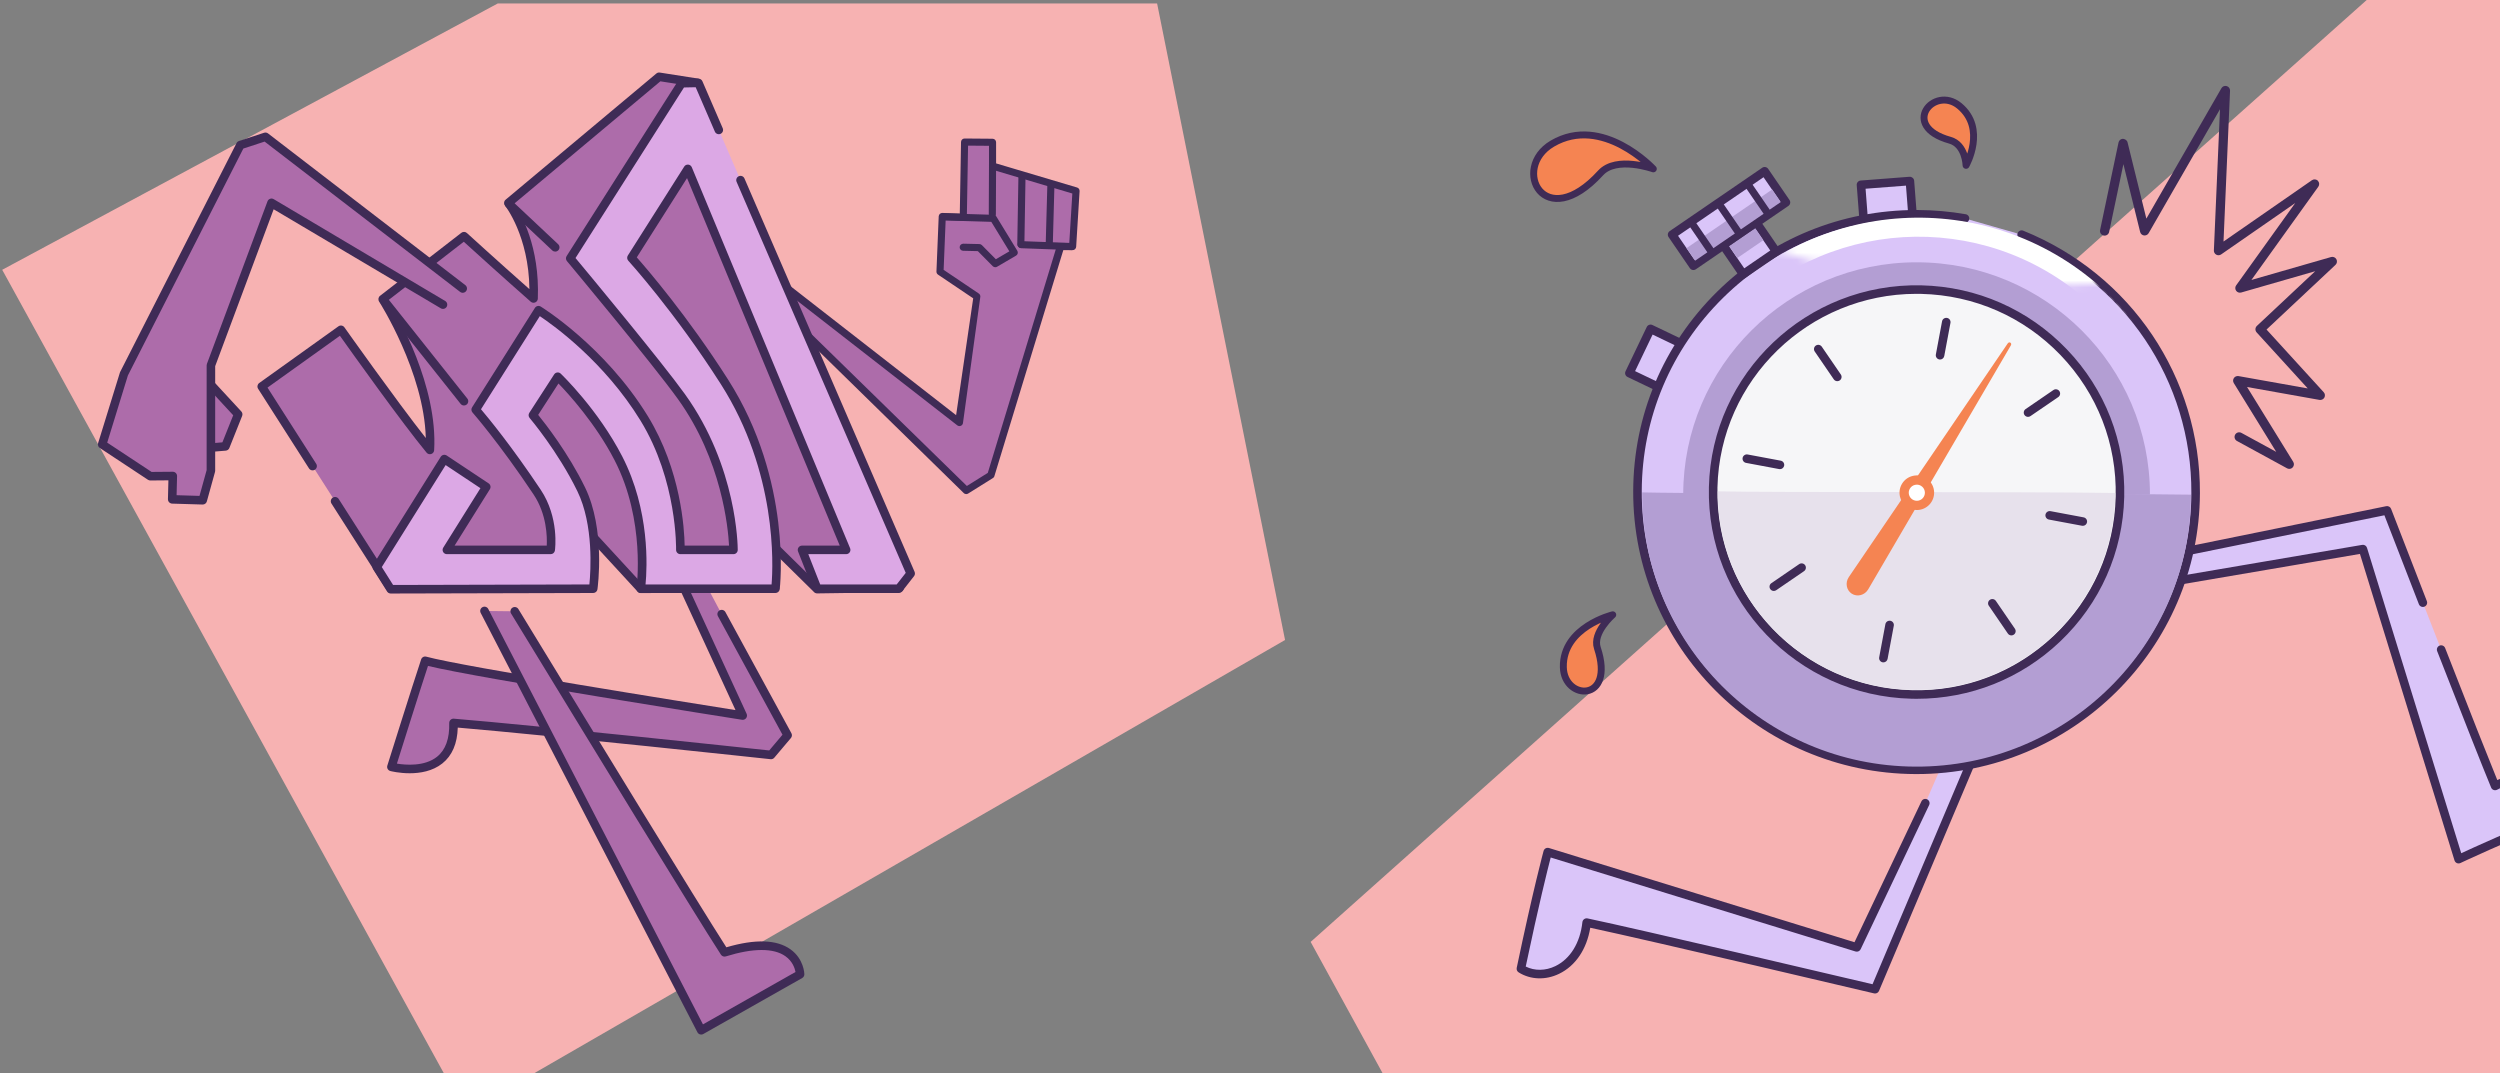 <svg width="361" height="155" viewBox="0 0 361 155" fill="none" xmlns="http://www.w3.org/2000/svg">
<rect x="0" y="0" width="361" height="155" fill="#808080" stroke="none"/>
<path d="M346.802 -3.835L189.887 136.119L204.657 163.071H666.712C669.44 163.071 671.652 160.859 671.652 158.13V1.106C671.652 -1.623 669.44 -3.835 666.712 -3.835H346.802Z" fill="#F7B2B2" stroke="#F7B2B2" stroke-miterlimit="10"/>
<path d="M1 39.16L67.423 160L185 92.16L166.676 1H72.004L1 39.16Z" fill="#F7B2B2" stroke="#F7B2B2" stroke-miterlimit="10"/>
<path d="M349.863 87.024C346.992 79.639 344.695 73.697 344.695 73.697L305.39 81.69L305.162 85.433L341.205 79.288L355.021 124.064C355.021 124.064 360.559 121.429 371.378 116.933C371.218 112.926 366.04 110.41 360.292 113.493C358.873 110.07 355.651 101.872 352.502 93.8" fill="#DAC5F9"/>
<path d="M355.021 124.681C354.936 124.681 354.852 124.665 354.772 124.63C354.608 124.557 354.484 124.417 354.431 124.246L340.775 79.987L305.265 86.041C305.081 86.075 304.89 86.019 304.749 85.892C304.609 85.766 304.533 85.583 304.545 85.395L304.773 81.652C304.79 81.372 304.993 81.139 305.267 81.084L344.573 73.092C344.866 73.035 345.162 73.193 345.272 73.474C345.272 73.474 347.568 79.416 350.438 86.8C350.563 87.119 350.405 87.477 350.087 87.6C349.771 87.727 349.412 87.566 349.288 87.249C346.9 81.109 344.911 75.967 344.307 74.406L305.977 82.2L305.825 84.693L341.102 78.679C341.416 78.625 341.705 78.81 341.796 79.106L355.402 123.204C357.133 122.401 362.32 120.035 370.721 116.537C370.538 115.296 369.77 114.215 368.568 113.528C366.434 112.306 363.45 112.5 360.584 114.037C360.431 114.12 360.25 114.133 360.084 114.074C359.92 114.016 359.788 113.891 359.721 113.729C358.519 110.829 355.896 104.2 351.927 94.024C351.803 93.707 351.959 93.349 352.278 93.224C352.594 93.1 352.953 93.258 353.078 93.576C356.786 103.078 359.315 109.483 360.609 112.641C363.669 111.192 366.835 111.115 369.181 112.455C370.896 113.435 371.921 115.058 371.995 116.909C372.004 117.167 371.853 117.404 371.614 117.503C360.939 121.94 355.342 124.596 355.286 124.621C355.202 124.661 355.111 124.681 355.021 124.681Z" fill="#3F2B56"/>
<path d="M275.79 26.14L268.725 26.684L269.115 31.75L276.18 31.206L275.79 26.14Z" fill="#DAC5F9"/>
<path d="M269.115 32.367C268.968 32.367 268.825 32.315 268.713 32.218C268.589 32.112 268.512 31.96 268.5 31.797L268.11 26.732C268.084 26.392 268.338 26.095 268.678 26.069L275.743 25.525C276.053 25.505 276.38 25.752 276.405 26.093L276.796 31.158C276.809 31.322 276.756 31.483 276.65 31.608C276.543 31.733 276.392 31.809 276.228 31.822L269.162 32.366C269.146 32.367 269.131 32.367 269.115 32.367ZM269.389 27.252L269.683 31.086L275.518 30.638L275.222 26.804L269.389 27.252Z" fill="#3F2B56"/>
<path d="M239.866 56.075L242.927 49.684L238.345 47.489L235.284 53.88L239.866 56.075Z" fill="#DAC5F9"/>
<path d="M239.865 56.692C239.776 56.692 239.685 56.673 239.599 56.632L235.017 54.437C234.869 54.366 234.755 54.239 234.701 54.085C234.646 53.931 234.655 53.761 234.726 53.613L237.788 47.222C237.935 46.915 238.304 46.784 238.612 46.932L243.194 49.127C243.343 49.198 243.456 49.325 243.51 49.479C243.565 49.633 243.555 49.804 243.485 49.951L240.422 56.341C240.316 56.563 240.095 56.692 239.865 56.692ZM236.107 53.59L239.576 55.251L242.104 49.974L238.635 48.313L236.107 53.59Z" fill="#3F2B56"/>
<path d="M278.014 115.978L268.118 136.806L223.488 123.042C223.488 123.042 222.022 128.418 219.617 139.885C223.013 142.017 228.408 139.707 229.112 133.223C237.298 134.946 270.758 142.844 270.758 142.844L286.376 105.9L283.418 103.597" fill="#DAC5F9"/>
<path d="M270.759 143.462C270.712 143.462 270.665 143.457 270.616 143.445C270.291 143.368 238.703 135.915 229.634 133.966C229.127 137.063 227.51 139.467 225.133 140.618C223.185 141.561 221.001 141.483 219.289 140.408C219.07 140.271 218.96 140.011 219.013 139.758C221.394 128.405 222.878 122.934 222.892 122.879C222.936 122.718 223.044 122.581 223.191 122.501C223.336 122.42 223.51 122.403 223.67 122.452L267.79 136.057L277.456 115.713C277.602 115.406 277.971 115.275 278.278 115.421C278.586 115.567 278.718 115.935 278.57 116.244L268.676 137.07C268.545 137.347 268.23 137.489 267.936 137.395L223.921 123.822C223.483 125.51 222.186 130.679 220.315 139.568C221.603 140.213 223.17 140.196 224.595 139.506C226.75 138.462 228.173 136.148 228.498 133.156C228.517 132.983 228.609 132.824 228.75 132.723C228.891 132.621 229.067 132.583 229.24 132.618C236.787 134.208 266.156 141.124 270.394 142.123L285.623 106.097L283.038 104.084C282.769 103.874 282.721 103.487 282.931 103.216C283.141 102.947 283.527 102.899 283.798 103.109L286.757 105.413C286.977 105.584 287.055 105.883 286.946 106.14L271.328 143.085C271.229 143.317 271.002 143.462 270.759 143.462Z" fill="#3F2B56"/>
<path d="M291.925 33.883C306.719 39.871 317.121 54.35 317.052 71.217C316.96 93.368 298.843 111.25 276.586 111.158C254.329 111.066 236.361 93.034 236.452 70.883C236.544 48.733 254.661 30.85 276.918 30.942C279.246 30.952 281.528 31.158 283.746 31.544" fill="#DAC5F9"/>
<path d="M276.756 111.776H276.584C254.021 111.682 235.742 93.337 235.835 70.881C235.88 60.002 240.178 49.792 247.94 42.132C255.657 34.514 265.882 30.324 276.745 30.324C276.803 30.324 276.861 30.325 276.92 30.325C279.245 30.334 281.578 30.54 283.852 30.936C284.188 30.994 284.413 31.314 284.354 31.65C284.295 31.986 283.968 32.208 283.64 32.153C281.434 31.769 279.171 31.57 276.916 31.56C266.356 31.541 256.334 35.583 248.807 43.011C241.282 50.438 237.113 60.338 237.07 70.886C236.98 92.66 254.708 110.449 276.589 110.541H276.756C298.561 110.543 316.343 92.935 316.434 71.215C316.501 54.995 306.79 40.566 291.694 34.455C291.378 34.327 291.225 33.967 291.353 33.651C291.482 33.334 291.84 33.181 292.157 33.31C307.725 39.611 317.739 54.492 317.669 71.219C317.576 93.618 299.238 111.776 276.756 111.776Z" fill="#3F2B56"/>
<path d="M316.38 71.43C316.29 93.21 298.476 110.792 276.593 110.702C254.709 110.611 237.042 92.882 237.132 71.102C247.308 71.357 298.107 71.15 316.38 71.43Z" fill="#B39ED3"/>
<path d="M243.057 71.407C243.061 52.884 258.151 37.873 276.762 37.877C295.373 37.881 310.457 52.9 310.452 71.422C301.798 71.239 258.597 71.585 243.057 71.407Z" fill="#B39ED3"/>
<path d="M306.121 71.746C306.504 55.603 293.665 42.205 277.445 41.821C261.225 41.436 247.765 54.211 247.383 70.354C247 86.497 259.839 99.895 276.06 100.28C292.28 100.664 305.739 87.889 306.121 71.746Z" fill="#F6F6F8"/>
<path d="M276.778 100.906C276.533 100.906 276.289 100.903 276.044 100.897C259.51 100.505 246.375 86.797 246.765 70.34C247.155 53.882 260.894 40.819 277.459 41.203C285.469 41.393 292.926 44.676 298.455 50.446C303.985 56.218 306.927 63.788 306.739 71.76C306.55 79.734 303.253 87.156 297.455 92.659C291.834 97.993 284.517 100.906 276.778 100.906ZM276.736 42.43C261.191 42.43 248.368 54.823 248 70.369C247.626 86.145 260.22 99.286 276.073 99.662C283.768 99.862 291.046 97.038 296.605 91.763C302.163 86.488 305.323 79.373 305.504 71.731C305.685 64.089 302.865 56.834 297.564 51.301C292.261 45.767 285.111 42.62 277.431 42.438C277.199 42.433 276.966 42.43 276.736 42.43Z" fill="#3F2B56"/>
<path d="M305.438 71.185C305.373 86.958 292.472 99.691 276.624 99.626C260.776 99.56 247.981 86.72 248.046 70.948C255.416 71.132 292.205 70.982 305.438 71.185Z" fill="#E7E1EC"/>
<path d="M253.614 32.141L248.839 35.411L251.709 39.603L256.485 36.333L253.614 32.141Z" fill="#DAC5F9"/>
<path d="M251.709 40.221C251.512 40.221 251.319 40.127 251.2 39.953L248.329 35.761C248.236 35.626 248.201 35.46 248.231 35.298C248.261 35.138 248.354 34.995 248.489 34.902L253.266 31.632C253.401 31.539 253.565 31.505 253.728 31.534C253.89 31.564 254.032 31.657 254.124 31.793L256.993 35.985C257.186 36.266 257.115 36.65 256.833 36.843L252.057 40.113C251.951 40.186 251.829 40.221 251.709 40.221ZM249.697 35.572L251.869 38.745L255.625 36.173L253.454 33L249.697 35.572Z" fill="#3F2B56"/>
<path d="M254.816 24.732L241.45 33.884L244.527 38.378L257.893 29.225L254.816 24.732Z" fill="#DAC5F9"/>
<path d="M244.527 38.995C244.331 38.995 244.138 38.901 244.018 38.727L240.94 34.233C240.748 33.952 240.82 33.567 241.101 33.374L254.466 24.221C254.746 24.03 255.131 24.101 255.324 24.382L258.402 28.876C258.495 29.011 258.53 29.178 258.5 29.339C258.47 29.5 258.377 29.642 258.242 29.735L244.876 38.887C244.77 38.96 244.648 38.995 244.527 38.995ZM242.309 34.044L244.688 37.52L257.035 29.065L254.655 25.589L242.309 34.044Z" fill="#3F2B56"/>
<path d="M265.307 55.043C265.11 55.043 264.917 54.949 264.798 54.775L262.047 50.758C261.854 50.476 261.926 50.092 262.208 49.899C262.488 49.708 262.874 49.779 263.065 50.059L265.816 54.076C266.009 54.358 265.937 54.742 265.655 54.935C265.549 55.008 265.427 55.043 265.307 55.043Z" fill="#3F2B56"/>
<path d="M290.444 91.754C290.247 91.754 290.055 91.66 289.935 91.485L287.185 87.468C286.992 87.187 287.063 86.802 287.345 86.611C287.625 86.418 288.011 86.489 288.203 86.771L290.953 90.788C291.146 91.069 291.075 91.454 290.793 91.645C290.687 91.719 290.565 91.754 290.444 91.754Z" fill="#3F2B56"/>
<path d="M292.847 60.196C292.651 60.196 292.458 60.102 292.338 59.928C292.145 59.646 292.216 59.262 292.499 59.069L296.515 56.319C296.795 56.128 297.181 56.198 297.373 56.479C297.566 56.761 297.495 57.145 297.213 57.338L293.196 60.088C293.09 60.161 292.968 60.196 292.847 60.196Z" fill="#3F2B56"/>
<path d="M256.137 85.334C255.94 85.334 255.747 85.24 255.628 85.065C255.435 84.784 255.506 84.4 255.788 84.208L259.804 81.458C260.084 81.266 260.47 81.336 260.662 81.618C260.854 81.899 260.783 82.284 260.501 82.476L256.486 85.226C256.379 85.299 256.258 85.334 256.137 85.334Z" fill="#3F2B56"/>
<path d="M300.76 75.93C300.721 75.93 300.684 75.926 300.645 75.919L295.861 75.024C295.526 74.96 295.305 74.638 295.368 74.303C295.431 73.966 295.759 73.753 296.088 73.809L300.872 74.705C301.207 74.768 301.428 75.091 301.365 75.425C301.31 75.723 301.05 75.93 300.76 75.93Z" fill="#3F2B56"/>
<path d="M257.027 67.746C256.989 67.746 256.951 67.742 256.913 67.736L252.128 66.841C251.792 66.778 251.571 66.455 251.634 66.12C251.697 65.783 252.024 65.567 252.354 65.626L257.139 66.521C257.475 66.584 257.695 66.906 257.633 67.242C257.577 67.539 257.318 67.746 257.027 67.746Z" fill="#3F2B56"/>
<path d="M271.962 95.648C271.924 95.648 271.886 95.645 271.848 95.638C271.512 95.575 271.292 95.253 271.354 94.918L272.249 90.134C272.312 89.797 272.64 89.58 272.97 89.64C273.305 89.703 273.526 90.025 273.463 90.361L272.568 95.144C272.512 95.441 272.253 95.648 271.962 95.648Z" fill="#3F2B56"/>
<path d="M280.145 51.915C280.107 51.915 280.07 51.912 280.031 51.905C279.696 51.842 279.475 51.52 279.538 51.184L280.433 46.4C280.495 46.063 280.821 45.85 281.153 45.906C281.488 45.969 281.709 46.291 281.646 46.627L280.751 51.411C280.695 51.708 280.436 51.915 280.145 51.915Z" fill="#3F2B56"/>
<path d="M255.901 27.36L243.534 35.829L244.777 37.644L257.144 29.176L255.901 27.36Z" fill="#B39ED3"/>
<path d="M247.106 36.849C246.938 36.849 246.772 36.769 246.669 36.619L243.803 32.433C243.638 32.193 243.7 31.863 243.941 31.698C244.181 31.535 244.511 31.593 244.677 31.836L247.543 36.022C247.708 36.263 247.646 36.592 247.405 36.757C247.314 36.819 247.21 36.849 247.106 36.849Z" fill="#3F2B56"/>
<path d="M251.075 34.132C250.907 34.132 250.74 34.051 250.638 33.901L247.772 29.716C247.607 29.476 247.668 29.146 247.909 28.981C248.149 28.819 248.48 28.876 248.645 29.119L251.511 33.304C251.676 33.545 251.615 33.874 251.374 34.039C251.282 34.102 251.178 34.132 251.075 34.132Z" fill="#3F2B56"/>
<path d="M255.231 31.286C255.063 31.286 254.897 31.205 254.794 31.055L251.928 26.87C251.763 26.63 251.825 26.3 252.066 26.135C252.306 25.973 252.636 26.03 252.802 26.273L255.668 30.458C255.833 30.699 255.771 31.028 255.53 31.193C255.439 31.255 255.335 31.286 255.231 31.286Z" fill="#3F2B56"/>
<path d="M253.459 32.973L249.701 35.546L250.871 37.255L254.63 34.682L253.459 32.973Z" fill="#B39ED3"/>
<mask id="mask0_51_5411" style="mask-type:luminance" maskUnits="userSpaceOnUse" x="247" y="12" width="87" height="52">
<path d="M276.376 12.772L247.892 41.873L256.616 36.109L261.737 37.69L298.974 41.156L303.885 40.924L307.143 44.586L333.235 63.218L276.376 12.772Z" fill="white"/>
</mask>
<g mask="url(#mask0_51_5411)">
<path d="M303.263 41.398C286.922 26.9 261.921 28.394 247.423 44.735C232.924 61.076 234.418 86.077 250.759 100.575C267.101 115.073 292.101 113.579 306.6 97.238C321.098 80.897 319.604 55.896 303.263 41.398ZM252.584 98.518C237.379 85.028 235.989 61.765 249.48 46.56C262.97 31.355 286.233 29.965 301.438 43.455C316.643 56.946 318.033 80.208 304.543 95.413C291.052 110.618 267.79 112.008 252.584 98.518Z" fill="white"/>
</g>
<path d="M267.399 85.731C268.194 86.24 269.273 85.951 269.772 85.097L290.369 49.872C290.565 49.536 290.14 49.266 289.919 49.585L266.968 83.329C266.417 84.14 266.612 85.227 267.399 85.731Z" fill="#F58452"/>
<path d="M276.789 72.982C277.801 72.982 278.622 72.161 278.622 71.149C278.622 70.138 277.801 69.317 276.789 69.317C275.777 69.317 274.957 70.138 274.957 71.149C274.957 72.161 275.777 72.982 276.789 72.982Z" fill="white"/>
<path d="M276.789 73.649C275.654 73.649 274.625 72.869 274.355 71.718C274.203 71.068 274.314 70.397 274.666 69.83C275.019 69.263 275.571 68.867 276.221 68.716C276.87 68.563 277.54 68.674 278.109 69.026C278.675 69.379 279.072 69.93 279.224 70.581C279.536 71.924 278.698 73.27 277.358 73.583C277.168 73.628 276.977 73.649 276.789 73.649ZM276.792 69.984C276.703 69.984 276.614 69.994 276.525 70.015C276.221 70.085 275.964 70.27 275.8 70.535C275.634 70.799 275.584 71.111 275.655 71.414C275.801 72.041 276.429 72.426 277.054 72.284C277.68 72.138 278.07 71.51 277.924 70.884C277.854 70.581 277.669 70.324 277.404 70.16C277.218 70.044 277.007 69.984 276.792 69.984Z" fill="#F58452"/>
<path d="M282.931 15.288C279.285 12.273 274.264 18.209 281.57 20.247C283.826 20.876 283.9 23.877 283.9 23.877C283.9 23.877 286.906 18.574 282.931 15.288Z" fill="#F58452" stroke="#3F2B56" stroke-linecap="round" stroke-linejoin="round"/>
<path d="M225.746 96.335C225.838 101.18 233.288 101.507 230.659 93.566C229.923 91.343 232.881 88.776 232.881 88.776C232.881 88.776 225.635 90.528 225.746 96.335Z" fill="#F58452" stroke="#3F2B56" stroke-linecap="round" stroke-linejoin="round"/>
<path d="M224.162 20.738C218.122 24.281 222.981 33.902 231.128 24.971C233.409 22.47 238.737 24.383 238.737 24.383C238.737 24.383 231.402 16.491 224.162 20.738Z" fill="#F58452" stroke="#3F2B56" stroke-linecap="round" stroke-linejoin="round"/>
<path d="M330.577 67.706C330.468 67.707 330.357 67.68 330.255 67.626L323.016 63.677C322.692 63.5 322.574 63.095 322.75 62.771C322.928 62.448 323.332 62.329 323.656 62.505L328.687 65.249L322.558 55.314C322.42 55.09 322.427 54.806 322.575 54.59C322.721 54.373 322.976 54.268 323.243 54.307L333.238 56.089L325.858 47.998C325.614 47.728 325.629 47.311 325.895 47.061L334.317 39.163L323.625 42.239C323.356 42.316 323.058 42.215 322.896 41.983C322.732 41.75 322.733 41.44 322.899 41.209L331.43 29.32L320.73 36.74C320.522 36.884 320.25 36.901 320.028 36.775C319.806 36.653 319.672 36.415 319.684 36.163L320.567 15.771L310.263 33.672C310.127 33.907 309.862 34.031 309.592 34C309.322 33.962 309.103 33.764 309.037 33.499L306.62 23.702L304.558 33.497C304.483 33.859 304.124 34.081 303.768 34.013C303.407 33.936 303.176 33.583 303.252 33.223L305.916 20.571C305.98 20.266 306.246 20.046 306.558 20.041C306.842 20.073 307.143 20.246 307.217 20.548L309.935 31.568L320.774 12.737C320.928 12.471 321.242 12.342 321.539 12.43C321.834 12.516 322.031 12.791 322.018 13.099L321.075 34.877L333.844 26.021C334.109 25.839 334.473 25.869 334.699 26.102C334.926 26.333 334.955 26.695 334.766 26.959L325.103 40.426L336.606 37.116C336.907 37.03 337.219 37.161 337.371 37.429C337.523 37.697 337.472 38.034 337.247 38.245L327.287 47.586L335.547 56.64C335.739 56.852 335.776 57.162 335.637 57.413C335.5 57.662 335.223 57.793 334.936 57.747L324.476 55.882L331.143 66.69C331.301 66.947 331.267 67.279 331.058 67.499C330.93 67.634 330.754 67.706 330.577 67.706Z" fill="#3F2B56"/>
<path d="M104.209 88.68L113.737 106.171L111.337 109.014C111.337 109.014 78.37 105.46 65.484 104.394C65.728 113.14 56.519 110.737 56.519 110.737C56.519 110.737 59.989 99.66 61.397 95.418C67.173 97.018 107.25 103.327 107.25 103.327L99.927 87.425L98.452 84.222L101.651 83.866" fill="#AD6CAA"/>
<path d="M59.156 111.659C57.641 111.659 56.459 111.36 56.364 111.335C56.2 111.292 56.061 111.185 55.979 111.037C55.898 110.89 55.88 110.715 55.93 110.553C55.965 110.442 59.417 99.422 60.811 95.224C60.914 94.912 61.242 94.731 61.562 94.824C66.692 96.244 99.626 101.493 106.206 102.536L97.892 84.479C97.808 84.3 97.817 84.09 97.915 83.917C98.012 83.745 98.187 83.629 98.384 83.607L101.583 83.252C101.926 83.221 102.228 83.46 102.265 83.799C102.303 84.138 102.058 84.443 101.719 84.481L99.372 84.741L107.81 103.068C107.905 103.275 107.879 103.517 107.742 103.699C107.605 103.88 107.378 103.972 107.153 103.937C105.562 103.686 69.147 97.947 61.802 96.16C60.536 100.014 58.044 107.939 57.314 110.266C58.55 110.47 61.306 110.71 63.104 109.277C64.337 108.294 64.93 106.657 64.867 104.41C64.862 104.235 64.933 104.065 65.06 103.944C65.187 103.823 65.359 103.761 65.535 103.777C77.595 104.775 107.605 107.991 111.077 108.365L112.992 106.095L103.667 88.976C103.503 88.677 103.614 88.302 103.913 88.138C104.214 87.975 104.588 88.087 104.751 88.385L114.278 105.875C114.4 106.098 114.373 106.375 114.209 106.569L111.809 109.412C111.677 109.569 111.482 109.651 111.271 109.628C110.947 109.593 79.272 106.182 66.102 105.065C66.037 107.377 65.287 109.119 63.869 110.245C62.456 111.37 60.645 111.659 59.156 111.659Z" fill="#3F2B56"/>
<path d="M111.232 39.703L138.547 61.015L141.051 42.81L135.736 39.231L136.061 31.259L139.098 31.367L139.284 20.513L143.323 20.546V23.976L155.381 27.567L154.886 35.605L153.11 35.603L143.106 68.597L139.527 70.834L112.249 44.136L111.232 39.703Z" fill="#AD6CAA"/>
<path d="M139.527 71.348C139.387 71.348 139.25 71.291 139.15 71.183L111.872 44.485C111.812 44.419 111.769 44.338 111.749 44.251L110.732 39.818C110.683 39.604 110.776 39.382 110.962 39.267C111.15 39.151 111.388 39.167 111.558 39.307L138.062 59.95L140.53 43.078L135.449 39.656C135.301 39.557 135.216 39.388 135.223 39.21L135.549 31.238C135.56 30.956 135.811 30.734 136.08 30.747L138.594 30.836L138.771 20.504C138.776 20.224 139.004 20 139.284 20H139.288L143.327 20.033C143.609 20.035 143.836 20.264 143.836 20.546V23.594L155.527 27.075C155.756 27.143 155.907 27.36 155.892 27.598L155.398 35.636C155.381 35.907 155.157 36.118 154.886 36.118L153.543 36.117L143.611 68.683C143.587 68.827 143.502 68.955 143.377 69.032L139.798 71.269C139.714 71.322 139.62 71.348 139.527 71.348ZM112.718 43.889L139.615 70.174L142.638 68.285L152.604 35.518C152.646 35.271 152.86 35.09 153.11 35.09L154.404 35.092L154.844 27.942L143.177 24.468C142.96 24.403 142.81 24.203 142.81 23.976V21.055L139.788 21.03L139.611 31.376C139.609 31.514 139.551 31.645 139.451 31.74C139.352 31.835 139.233 31.896 139.08 31.88L136.553 31.79L136.26 38.966L141.337 42.385C141.483 42.483 141.568 42.649 141.563 42.824L139.06 61.029C139.054 61.224 138.938 61.401 138.759 61.482C138.581 61.562 138.371 61.535 138.22 61.411L112.069 41.058L112.718 43.889Z" fill="#3F2B56"/>
<path d="M143.715 38.589C143.582 38.589 143.449 38.537 143.35 38.437L141.199 36.263L139.074 36.213C138.791 36.207 138.566 35.972 138.573 35.688C138.58 35.406 138.822 35.193 139.098 35.188L141.43 35.242C141.563 35.245 141.689 35.299 141.782 35.394L143.8 37.432L145.75 36.294L143.144 32.035L136.263 31.827C135.98 31.818 135.757 31.581 135.765 31.298C135.774 31.015 136.022 30.816 136.294 30.801L143.452 31.018C143.625 31.023 143.784 31.115 143.874 31.263L146.898 36.205C146.97 36.322 146.991 36.464 146.958 36.598C146.924 36.731 146.838 36.846 146.719 36.915L143.973 38.519C143.893 38.566 143.803 38.589 143.715 38.589Z" fill="#3F2B56"/>
<path d="M151.512 35.804H151.498C151.214 35.796 150.991 35.56 150.999 35.277L151.238 26.655C151.246 26.371 151.509 26.149 151.765 26.156C152.048 26.164 152.271 26.4 152.263 26.683L152.025 35.305C152.016 35.584 151.789 35.804 151.512 35.804Z" fill="#3F2B56"/>
<path d="M147.408 35.788H147.4C147.116 35.783 146.891 35.55 146.895 35.266L147.062 25.343C147.067 25.06 147.301 24.845 147.583 24.839C147.867 24.844 148.092 25.077 148.088 25.36L147.921 35.283C147.916 35.564 147.688 35.788 147.408 35.788Z" fill="#3F2B56"/>
<path d="M143.291 31.473H143.288C143.005 31.471 142.776 31.241 142.778 30.957L142.81 23.742C142.812 23.459 143.026 23.231 143.326 23.232C143.609 23.233 143.838 23.464 143.836 23.747L143.804 30.962C143.802 31.245 143.573 31.473 143.291 31.473Z" fill="#3F2B56"/>
<path d="M154.755 36.118C154.749 36.118 154.742 36.118 154.736 36.117L147.437 35.843C147.154 35.832 146.933 35.594 146.944 35.311C146.954 35.028 147.188 34.795 147.475 34.818L154.774 35.092C155.057 35.103 155.278 35.341 155.267 35.624C155.257 35.901 155.029 36.118 154.755 36.118Z" fill="#3F2B56"/>
<path d="M69.96 88.221L101.255 148.773L115.533 140.689C115.533 140.689 115.397 134.169 104.619 137.515C100.513 131.178 82.918 102.339 74.327 88.272" fill="#AD6CAA"/>
<path d="M101.255 149.391C101.196 149.391 101.137 149.383 101.079 149.366C100.918 149.317 100.783 149.207 100.706 149.057L69.411 88.505C69.254 88.202 69.373 87.829 69.676 87.672C69.978 87.513 70.351 87.635 70.508 87.938L101.509 147.92L114.872 140.354C114.772 139.828 114.452 138.817 113.418 138.08C111.721 136.875 108.741 136.881 104.802 138.106C104.536 138.19 104.251 138.084 104.101 137.851C100.254 131.914 84.794 106.598 75.557 91.473L73.799 88.594C73.622 88.303 73.714 87.922 74.004 87.745C74.296 87.567 74.676 87.659 74.854 87.95L76.612 90.829C85.655 105.638 100.666 130.219 104.885 136.79C109.061 135.565 112.179 135.664 114.158 137.091C116.083 138.478 116.149 140.587 116.15 140.676C116.155 140.904 116.035 141.115 115.837 141.227L101.559 149.311C101.465 149.364 101.361 149.391 101.255 149.391Z" fill="#3F2B56"/>
<path d="M48.384 72.38L56.441 84.986L85.554 84.779L85.431 77.301L92.541 85.024L111.919 84.914L107.089 74.338L117.997 85.071L129.899 84.901L99.602 16.249L100.653 11.947L95.175 11.088L73.409 29.307C73.409 29.307 77.39 34.245 77.045 43.102C72.109 38.76 67.004 34.102 67.004 34.102L55.259 43.202C55.259 43.202 62.662 54.713 62.077 64.972C58.038 60.082 49.228 47.623 49.228 47.623L37.792 55.809L45.14 67.304" fill="#AD6CAA"/>
<path d="M117.997 85.688C117.835 85.688 117.68 85.624 117.564 85.511L109.041 77.124L112.48 84.657C112.568 84.847 112.552 85.069 112.439 85.246C112.326 85.422 112.132 85.53 111.922 85.531L92.544 85.642H92.541C92.368 85.642 92.204 85.57 92.086 85.443L86.075 78.913L86.171 84.769C86.174 84.933 86.11 85.092 85.996 85.21C85.88 85.327 85.723 85.395 85.558 85.396L56.446 85.603H56.441C56.231 85.603 56.034 85.496 55.921 85.319L47.863 72.713C47.679 72.425 47.763 72.043 48.05 71.859C48.339 71.676 48.719 71.76 48.904 72.047L56.778 84.366L84.926 84.166L84.814 77.312C84.809 77.056 84.964 76.823 85.202 76.728C85.439 76.633 85.712 76.695 85.885 76.883L92.81 84.406L110.96 84.302L106.527 74.594C106.403 74.323 106.49 74.003 106.735 73.832C106.978 73.662 107.31 73.688 107.522 73.897L118.246 84.449L128.957 84.296L99.037 16.498C98.982 16.374 98.97 16.235 99.002 16.103L99.894 12.453L95.357 11.742L74.245 29.412C75.245 30.891 77.954 35.624 77.662 43.126C77.653 43.364 77.508 43.575 77.289 43.669C77.07 43.763 76.816 43.723 76.637 43.566C72.527 39.95 68.253 36.073 66.971 34.908L56.077 43.349C57.487 45.671 63.222 55.734 62.693 65.007C62.679 65.261 62.511 65.48 62.269 65.559C62.03 65.638 61.763 65.562 61.6 65.365C58.057 61.075 50.781 50.877 49.083 48.486L38.628 55.969L45.66 66.971C45.843 67.258 45.759 67.64 45.471 67.824C45.186 68.007 44.803 67.924 44.619 67.636L37.272 56.141C37.095 55.865 37.166 55.497 37.433 55.306L48.868 47.121C49.002 47.025 49.171 46.986 49.33 47.014C49.492 47.042 49.637 47.132 49.732 47.267C49.813 47.381 57.197 57.815 61.485 63.252C61.24 53.755 54.808 43.643 54.739 43.536C54.566 43.267 54.627 42.91 54.88 42.714L66.625 33.614C66.862 33.431 67.198 33.444 67.419 33.646C67.467 33.689 71.9 37.732 76.447 41.751C76.365 34.081 72.963 29.74 72.927 29.694C72.717 29.432 72.755 29.049 73.012 28.834L94.779 10.614C94.915 10.499 95.095 10.448 95.271 10.477L100.749 11.336C100.92 11.364 101.071 11.461 101.167 11.604C101.263 11.748 101.295 11.926 101.253 12.093L100.252 16.192L130.464 84.651C130.548 84.84 130.53 85.059 130.419 85.233C130.307 85.408 130.115 85.514 129.908 85.518L118.006 85.688L117.997 85.688Z" fill="#3F2B56"/>
<path d="M103.796 18.762L100.858 11.97L98.425 12.019L82.342 37.308C82.342 37.308 94.644 52.045 98.4 57.27C105.924 67.738 105.912 79.403 105.912 79.403H98.244C98.244 79.403 98.51 69.357 93.012 60.401C86.807 50.292 77.76 44.794 77.76 44.794L68.689 59.153C68.689 59.153 72.527 63.503 77.567 71.064C80.15 74.94 79.519 79.403 79.519 79.403H64.529L70.216 70.313L64.163 66.29L54.402 81.883L56.422 85.087L85.659 85.011C85.659 85.011 86.828 76.609 83.928 70.66C81.053 64.761 76.948 59.953 76.948 59.953L80.539 54.398C80.539 54.398 85.828 59.464 89.288 66.165C93.948 75.189 92.523 85.011 92.523 85.011H111.977C111.977 85.011 113.942 69.777 104.615 55.144C97.861 44.547 91.18 37.228 91.18 37.228L99.323 24.384L122.185 79.403H115.811L118.017 85.011H129.784L131.5 82.815L106.931 26.011" fill="#DCA8E5"/>
<path d="M56.422 85.705C56.209 85.705 56.012 85.596 55.899 85.417L53.88 82.213C53.753 82.013 53.753 81.757 53.879 81.555L63.639 65.963C63.728 65.821 63.87 65.722 64.033 65.686C64.199 65.654 64.367 65.685 64.505 65.776L70.558 69.799C70.836 69.984 70.917 70.357 70.739 70.64L65.644 78.786H78.95C79.014 77.53 78.963 74.274 77.053 71.407C72.098 63.974 68.264 59.605 68.226 59.561C68.045 59.356 68.02 59.055 68.167 58.823L77.238 44.465C77.418 44.18 77.792 44.092 78.081 44.267C78.173 44.322 87.327 49.96 93.539 60.078C98.341 67.902 98.824 76.41 98.862 78.786H105.273C105.144 76.263 104.24 66.454 97.898 57.631C94.198 52.484 81.99 37.851 81.867 37.704C81.695 37.498 81.676 37.204 81.82 36.976L97.904 11.688C98.015 11.514 98.206 11.406 98.412 11.402L100.845 11.353C101.1 11.36 101.324 11.495 101.424 11.726L104.362 18.517C104.497 18.831 104.354 19.194 104.04 19.329C103.728 19.463 103.363 19.321 103.228 19.008L100.455 12.596L98.769 12.631L83.104 37.259C84.986 39.519 95.497 52.174 98.902 56.91C106.454 67.419 106.53 78.92 106.529 79.404C106.529 79.745 106.252 80.021 105.912 80.021H98.244C98.077 80.021 97.917 79.954 97.802 79.835C97.685 79.715 97.622 79.554 97.626 79.387C97.629 79.289 97.818 69.411 92.486 60.725C87.271 52.229 79.931 46.975 77.949 45.652L69.455 59.097C70.463 60.284 73.877 64.415 78.081 70.722C80.763 74.747 80.157 79.298 80.13 79.49C80.086 79.795 79.826 80.021 79.518 80.021H64.529C64.304 80.021 64.097 79.899 63.988 79.703C63.88 79.507 63.886 79.267 64.005 79.076L69.374 70.494L64.35 67.156L55.132 81.882L56.762 84.469L85.107 84.395C85.297 82.481 85.744 75.796 83.373 70.932C80.568 65.175 76.519 60.402 76.478 60.354C76.301 60.147 76.281 59.847 76.429 59.618L80.021 54.063C80.121 53.908 80.285 53.806 80.468 53.785C80.655 53.761 80.834 53.825 80.966 53.952C81.185 54.161 86.37 59.167 89.837 65.881C93.868 73.688 93.452 81.95 93.216 84.394H111.416C111.644 81.577 112.213 68.215 104.094 55.476C97.449 45.051 90.79 37.718 90.724 37.645C90.536 37.439 90.509 37.133 90.658 36.898L98.801 24.054C98.925 23.859 99.139 23.749 99.376 23.769C99.605 23.788 99.805 23.934 99.893 24.147L122.755 79.166C122.834 79.357 122.813 79.575 122.699 79.746C122.584 79.918 122.391 80.021 122.185 80.021H116.718L118.438 84.394H129.483L130.788 82.723L106.364 26.258C106.229 25.944 106.372 25.581 106.686 25.445C106.999 25.309 107.363 25.453 107.498 25.767L132.067 82.57C132.157 82.778 132.126 83.018 131.987 83.195L130.271 85.391C130.154 85.541 129.974 85.629 129.784 85.629H118.017C117.763 85.629 117.536 85.474 117.443 85.237L115.237 79.63C115.162 79.44 115.186 79.225 115.301 79.056C115.416 78.887 115.607 78.786 115.811 78.786H121.26L99.208 25.718L91.952 37.165C93.36 38.758 99.257 45.588 105.136 54.813C114.475 69.465 112.61 84.935 112.59 85.09C112.55 85.398 112.288 85.629 111.977 85.629H92.523C92.344 85.629 92.174 85.55 92.057 85.415C91.94 85.28 91.886 85.1 91.912 84.923C91.926 84.827 93.249 75.182 88.74 66.448C86.003 61.15 82.057 56.838 80.642 55.377L77.712 59.909C78.713 61.139 82.053 65.402 84.484 70.39C87.431 76.438 86.32 84.746 86.271 85.097C86.229 85.401 85.969 85.628 85.661 85.629L56.423 85.705L56.422 85.705Z" fill="#3F2B56"/>
<path d="M67 58.554C66.818 58.554 66.638 58.474 66.516 58.321L54.934 43.746C54.722 43.479 54.767 43.09 55.034 42.878C55.3 42.666 55.689 42.71 55.901 42.977L67.483 57.552C67.695 57.819 67.651 58.208 67.384 58.42C67.27 58.51 67.134 58.554 67 58.554Z" fill="#3F2B56"/>
<path d="M80.173 36.332C80.021 36.332 79.869 36.276 79.75 36.164L73.075 29.892C72.827 29.658 72.814 29.268 73.048 29.019C73.281 28.77 73.673 28.758 73.921 28.992L80.596 35.264C80.844 35.498 80.857 35.889 80.623 36.137C80.502 36.267 80.338 36.332 80.173 36.332Z" fill="#3F2B56"/>
<path d="M32.547 64.459L34.392 59.831L28.66 53.627L23.722 58.803L29.315 64.726L32.547 64.459Z" fill="#AD6CAA"/>
<path d="M29.2 65.333C29.074 65.309 28.957 65.246 28.866 65.15L23.273 59.228C23.047 58.989 23.048 58.615 23.275 58.377L28.213 53.201C28.33 53.078 28.494 53.008 28.665 53.01C28.838 53.009 28.997 53.083 29.113 53.208L34.846 59.412C35.007 59.587 35.054 59.839 34.966 60.06L33.12 64.687C33.034 64.905 32.831 65.055 32.598 65.074L29.366 65.342C29.31 65.347 29.255 65.343 29.2 65.333ZM24.574 58.806L29.561 64.086L32.115 63.874L33.675 59.964L28.652 54.529L24.574 58.806Z" fill="#3F2B56"/>
<path d="M63.967 43.989L39.205 29.287L30.457 52.76L30.455 67.973L29.274 72.238L24.868 72.106L24.951 68.737L21.705 68.765L14.756 64.175L17.92 53.928L34.704 20.946L38.331 19.756L66.815 41.661" fill="#AD6CAA"/>
<path d="M24.752 72.712C24.459 72.657 24.242 72.397 24.25 72.091L24.318 69.36L21.71 69.382C21.589 69.383 21.468 69.348 21.365 69.28L14.415 64.69C14.186 64.539 14.085 64.255 14.165 63.993L17.33 53.746L34.154 20.666C34.227 20.52 34.356 20.41 34.511 20.359L38.138 19.169C38.334 19.105 38.549 19.143 38.711 19.27L67.196 41.175C67.465 41.385 67.512 41.773 67.302 42.041C67.091 42.311 66.703 42.358 66.435 42.147L38.21 20.446L35.138 21.453L18.471 54.209L15.481 63.915L21.888 68.146L24.946 68.12C25.111 68.119 25.273 68.185 25.391 68.304C25.509 68.423 25.572 68.585 25.568 68.752L25.5 71.507L28.808 71.606L29.837 67.889L29.839 52.76C29.839 52.686 29.852 52.613 29.878 52.545L38.627 29.071C38.692 28.896 38.833 28.759 39.011 28.701C39.186 28.641 39.382 28.666 39.539 28.767L64.301 43.47C64.588 43.654 64.67 44.036 64.486 44.323C64.302 44.611 63.919 44.693 63.632 44.508L39.516 30.221L31.073 52.871L31.072 67.973C31.072 68.028 31.064 68.084 31.05 68.138L29.869 72.403C29.793 72.677 29.54 72.864 29.255 72.855L24.849 72.723C24.816 72.722 24.783 72.718 24.752 72.712Z" fill="#3F2B56"/>
</svg>

